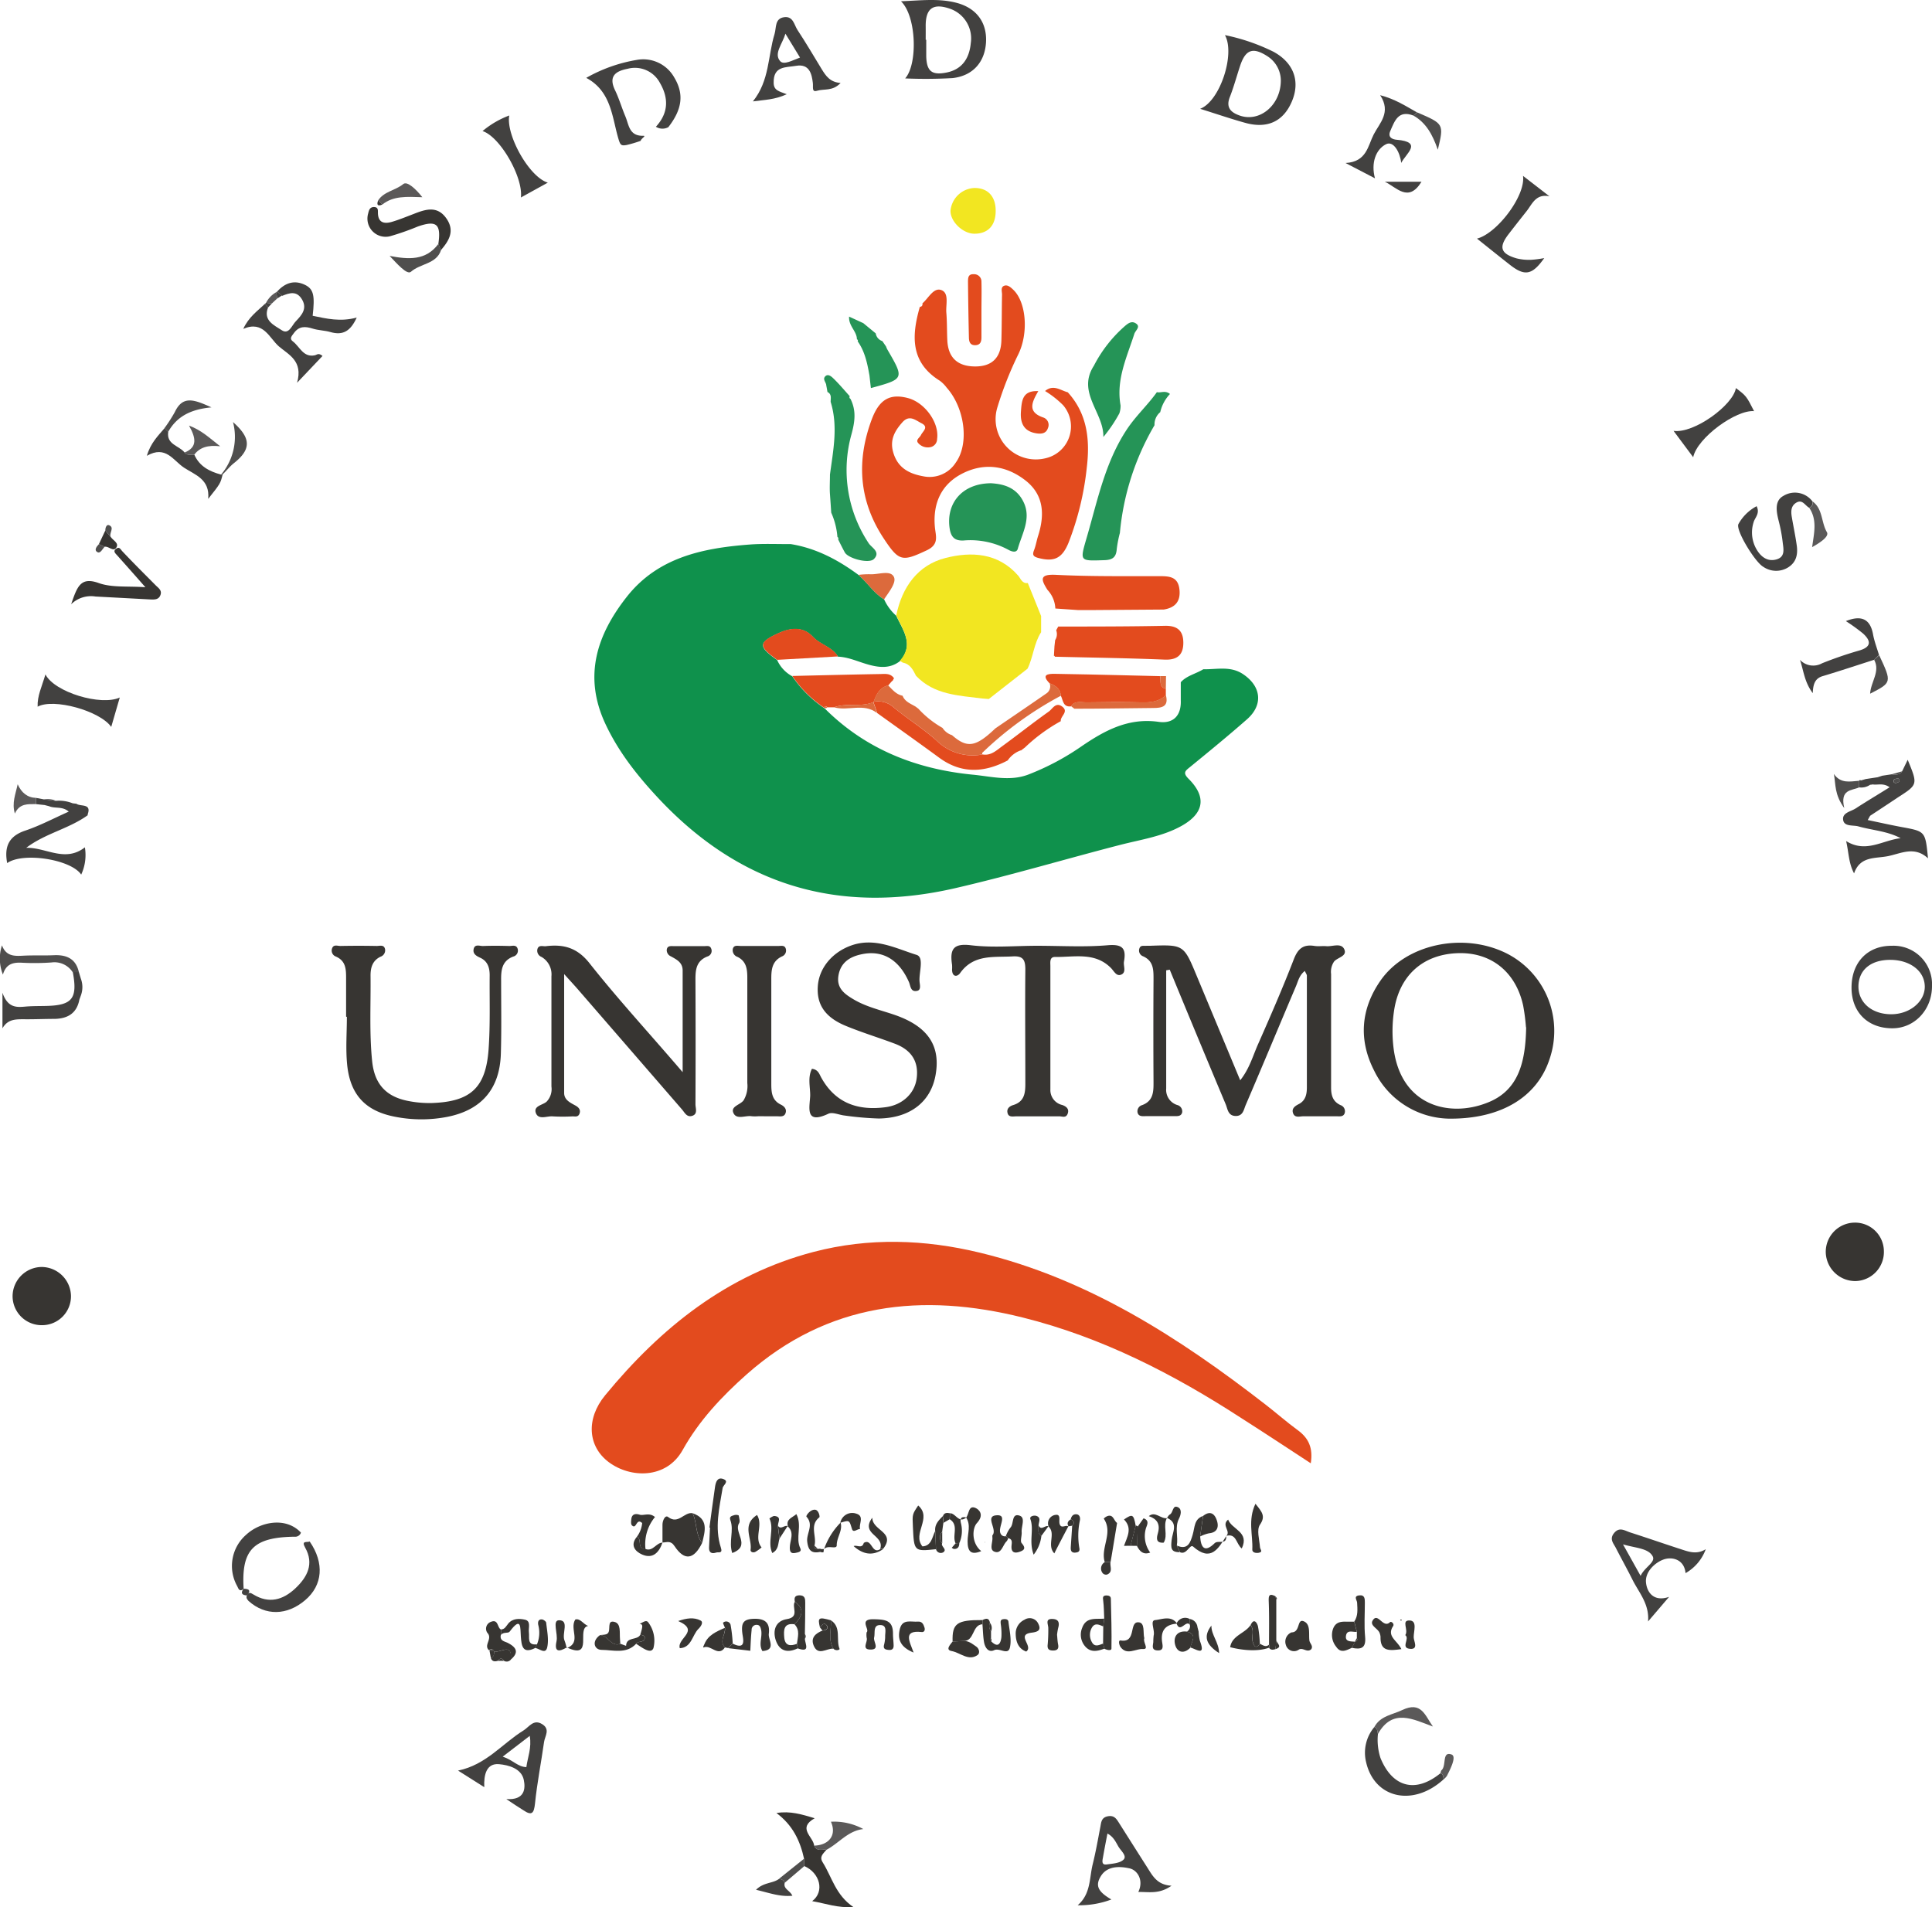 <svg xmlns="http://www.w3.org/2000/svg" viewBox="0 0 425.2 419.81"><defs><style>.cls-1{fill:#0f914c;}.cls-2{fill:#e34b1e;}.cls-3{fill:#373532;}.cls-4{fill:#259457;}.cls-5{fill:#424140;}.cls-6{fill:#f2e621;}.cls-7{fill:#4f4e4d;}.cls-8{fill:#5b5959;}.cls-9{fill:#dc6a3c;}</style></defs><title>Recurso 1</title><g id="Capa_2" data-name="Capa 2"><g id="Layer_1" data-name="Layer 1"><path class="cls-1" d="M264.83,147.31c3,.07,6-.79,8.79,1.11,4,2.7,4.41,6.77.81,9.92-4.07,3.58-8.25,7-12.46,10.44-1.1.89-1.74,1.29-.37,2.66,4,4,3.39,7.58-1.56,10.35-4.16,2.32-8.9,3-13.42,4.16-12.14,3.13-24.14,6.72-36.36,9.54-25.67,5.92-47.41-.6-65.37-19.8-4.61-4.94-8.77-10.17-11.67-16.39-4.87-10.47-1.87-19.53,4.69-27.89,6.84-8.73,16.75-10.77,27.06-11.55,3-.23,6-.08,9.05-.1,5.59.9,10.42,3.47,14.91,6.78,2,1.71,3.37,4,5.64,5.37a10.79,10.79,0,0,0,2.68,3.63c1.49,3.22,4,6.36.79,10-2.1,1.62-4.4,1.43-6.77.79s-4.44-1.69-6.85-1.79c-1.29-2.15-3.9-2.61-5.56-4.4-2.14-2.3-5-1.93-7.54-.75-4.48,2.06-4.47,2.92-.28,5.9a7.59,7.59,0,0,0,3.33,3.57,26.15,26.15,0,0,0,7.14,7.08c9,9,20.16,13.37,32.61,14.58,4,.38,8.09,1.5,12.12,0A55.86,55.86,0,0,0,238,164.29c5.17-3.53,10.36-6.34,17-5.4,3.19.46,5-1.35,4.87-4.72,0-1.32,0-2.65,0-4C261.17,148.71,263.18,148.33,264.83,147.31Z"/><path class="cls-2" d="M288.48,322.09c-5.35-3.5-10.35-6.8-15.37-10-14.92-9.68-30.65-17.75-48-22.08-22.14-5.53-42.88-3.31-60.74,12.47-5.51,4.88-10.56,10.27-14.13,16.69s-11.49,6.24-16.26,2.67c-4.6-3.44-5.09-9.51-.79-14.73,12.25-14.89,26.83-26.56,45.87-31.55,12.16-3.18,24.43-2.77,36.59.17,23.81,5.76,43.85,18.68,62.89,33.45,2.38,1.84,4.64,3.84,7.06,5.61S289,318.69,288.48,322.09Z"/><path class="cls-2" d="M235,86.35c4.36,4.78,4.9,10.58,4.18,16.6a63.87,63.87,0,0,1-4,16.48c-1.4,3.45-3.15,4.32-6.68,3.38-1.14-.31-1.32-.69-.92-1.72s.56-2.1.89-3.14c1.47-4.61,1.3-9-2.76-12.18s-8.81-4-13.61-1.69-6.84,6.52-6.35,11.93c.18,1.95,1,3.79-1.74,5.1-5.45,2.56-6.14,2.53-9.52-2.59-5.48-8.3-6.05-17.07-2.62-26.24,1.65-4.39,4-5.7,7.95-4.66,3.76,1,6.94,5.47,6.42,9a1.83,1.83,0,0,1-1.46,1.8,2.8,2.8,0,0,1-2.65-.84c-.72-.74.27-1.22.55-1.81.4-.84,1.81-1.76.12-2.61-1.31-.66-2.64-1.94-4.18-.23-1.68,1.89-2.8,3.82-2.07,6.52.93,3.42,3.38,4.79,6.56,5.37a6.83,6.83,0,0,0,7.24-3c3-4.15,2-12-2-16.49a7.35,7.35,0,0,0-1.52-1.53c-6.55-4.06-6.19-10-4.39-16.25h0c.48-.06.63-.35.58-.79,1.34-1.13,2.45-3.57,4.18-2.9s.93,3.2,1.07,4.94c.17,2,.12,4.09.22,6.14.19,3.76,2.22,5.67,6,5.72s5.78-1.87,5.9-5.71c.1-3.37.07-6.75.14-10.13,0-.67-.35-1.61.47-1.92s1.54.44,2.13,1c2.74,2.79,3.24,9.42,1,14.05a78,78,0,0,0-4.62,11.7,8.86,8.86,0,0,0,10.58,11.22A7.18,7.18,0,0,0,234,89.22a20.91,20.91,0,0,0-4-3.15C231.82,84.55,233.37,85.91,235,86.35Z"/><path class="cls-3" d="M256.66,213.58v26a3.49,3.49,0,0,0,2.4,3.64,1.45,1.45,0,0,1,1.11,1.66c-.23.88-1.08.8-1.8.8-2.06,0-4.11,0-6.17,0-.69,0-1.57.15-1.83-.74a1.41,1.41,0,0,1,1-1.69c2.45-.92,2.51-2.9,2.5-5.05q-.07-11.25,0-22.49c0-2.11.08-4.15-2.28-5.21a1.35,1.35,0,0,1-.81-1.78c.26-.74,1-.47,1.55-.54.24,0,.49,0,.73,0,7.45-.26,7.45-.26,10.31,6.61,3.15,7.56,6.31,15.13,9.58,23,2.06-2.6,2.8-5.43,3.95-8,2.73-6.18,5.43-12.38,7.86-18.68.91-2.34,2.11-3.28,4.51-2.9.83.13,1.7,0,2.54.05,1.36.16,3.26-.79,4,.6.82,1.63-1.43,1.85-2.2,2.79a4,4,0,0,0-.66,2.75c0,8.35,0,16.69,0,25,0,1.69.38,3.07,2.07,3.85a1.43,1.43,0,0,1,.92,1.77c-.29.88-1.18.68-1.86.69-2.42,0-4.83,0-7.25,0-.78,0-1.83.41-2.23-.64s.38-1.59,1.15-2c1.56-.76,1.86-2.15,1.87-3.64q0-12.33,0-24.66c0-.28-.24-.56-.45-1.05-1.28,1-1.49,2.34-2,3.48-3.68,8.66-7.29,17.36-11,26-.44,1-.57,2.48-2.24,2.44s-1.73-1.5-2.16-2.54q-6.21-14.8-12.33-29.66Z"/><path class="cls-3" d="M150.24,236c0-8.2,0-15.28,0-22.37,0-1.8-1.33-2.42-2.6-3.13a1.48,1.48,0,0,1-.9-1.44c.13-1,1-.79,1.7-.8,2.17,0,4.35,0,6.52,0,.55,0,1.28-.22,1.55.52a1.28,1.28,0,0,1-.81,1.75c-2.74,1.07-2.65,3.38-2.64,5.73q.06,13.41,0,26.81c0,.87.55,2.12-.68,2.53s-1.68-.7-2.3-1.41l-23-26.54c-.78-.89-1.59-1.76-2.92-3.24,0,9.19,0,17.68,0,26.16,0,1.56,1.36,2.15,2.53,2.8.67.38,1.16.93.85,1.76s-1,.59-1.54.6a39.45,39.45,0,0,1-4.35,0c-1.25-.11-3,.79-3.66-.6-.75-1.72,1.43-1.84,2.31-2.64a4,4,0,0,0,1.06-3.33c0-8.09,0-16.18,0-24.27a4.44,4.44,0,0,0-2.19-4.26,1.47,1.47,0,0,1-.88-1.77c.32-.94,1.21-.51,1.86-.59,3.89-.47,6.89.31,9.63,3.8C136.05,220,142.91,227.43,150.24,236Z"/><path class="cls-3" d="M318.84,246.23a18.67,18.67,0,0,1-16.39-10.52c-3.48-6.76-3-13.57,1.37-19.86,5.61-8.08,18.27-10.73,27.75-6A19.12,19.12,0,0,1,341,233.21C338.33,241.3,330.55,246.36,318.84,246.23Zm17-20.1a44.1,44.1,0,0,0-.62-4.8c-1.64-7.48-7.15-11.81-14.49-11.52-7.66.3-12.79,5-13.92,12.66a30,30,0,0,0-.1,8.31c1.63,12.68,12.27,15.19,20.47,12C334.19,240.15,335.74,233.85,335.88,226.13Z"/><path class="cls-3" d="M76.17,223.78c0-2.78,0-5.56,0-8.34,0-2,0-3.89-2.22-4.88a1.4,1.4,0,0,1-.88-1.76c.31-1,1.21-.57,1.86-.58q4-.08,8,0c.64,0,1.54-.34,1.8.64a1.48,1.48,0,0,1-1,1.73c-1.78.87-2.2,2.45-2.18,4.23.07,6.28-.29,12.57.36,18.83.52,4.92,3,7.69,7.79,8.66a23.82,23.82,0,0,0,5.39.48c8.47-.3,11.83-3.34,12.44-11.82.39-5.41.19-10.86.24-16.3,0-1.66-.43-3.11-2.11-3.87-.79-.36-1.61-.82-1.43-1.83.23-1.27,1.34-.72,2.08-.74,1.93-.08,3.86-.06,5.79,0,.65,0,1.55-.35,1.83.63a1.35,1.35,0,0,1-1,1.7c-2.54,1-2.67,3.08-2.64,5.37,0,5.31.1,10.63-.06,16-.23,7.7-4.2,12.37-11.71,13.89a29.87,29.87,0,0,1-11.54,0c-6.53-1.24-9.92-4.83-10.58-11.5-.34-3.46-.06-7-.06-10.49Z"/><path class="cls-3" d="M178.69,235.26c1.43.16,1.64,1.23,2.09,2,3.14,5.61,8.1,7.25,14.13,6.45,3.76-.5,6.43-3.07,6.84-6.4.48-3.82-1.33-6.25-4.77-7.56-3.6-1.36-7.3-2.48-10.86-3.95-4.57-1.89-6.43-4.73-6.13-8.77s3.25-7.47,7.39-8.93c5.17-1.82,9.77.66,14.34,2.08,1.77.55.44,4,.67,6,.07.65.33,1.71-.5,1.91-1.55.36-1.47-1.13-1.88-2-2.23-5-5.93-7.08-10.58-6-2.6.58-4.45,1.93-4.9,4.64s1.25,4,3.19,5.16c2.93,1.78,6.26,2.47,9.44,3.59,7,2.49,9.85,6.66,8.77,13-1,6-5.57,9.62-12.52,9.72a68.69,68.69,0,0,1-7.55-.66c-1.2-.13-2.63-.82-3.55-.39-5.22,2.46-4.11-1.38-4-4C178.32,239.21,177.73,237.15,178.69,235.26Z"/><path class="cls-3" d="M228.24,208.18c5.19,0,10.41.32,15.56-.12,3.25-.28,4.09.69,3.57,3.59-.18,1,.6,2.36-.62,2.88-1.05.45-1.58-.78-2.24-1.45-3.55-3.59-8.09-2.37-12.34-2.44-1.21,0-1,1.2-1,2,0,9.05,0,18.1,0,27.16a3.37,3.37,0,0,0,2.63,3.43c.81.29,1.56.82,1.19,1.88s-1.2.6-1.87.61c-3.14,0-6.28,0-9.41,0-.78,0-1.84.31-2-.92-.13-.87.59-1.35,1.25-1.55,2.53-.76,2.71-2.68,2.7-4.87,0-8.33-.08-16.66,0-25,0-2.19-.56-3-2.83-2.86-4.17.23-8.54-.51-11.51,3.65-.64.91-1.75.92-1.79-.72a7.9,7.9,0,0,0,0-1.09c-.49-3.29.15-4.81,4.2-4.29C218.52,208.64,223.41,208.18,228.24,208.18Z"/><path class="cls-3" d="M166.88,245.7a8.77,8.77,0,0,1-1.45,0c-1.36-.23-3.28.83-4-.68s1.5-1.81,2.22-2.82a6.15,6.15,0,0,0,.82-3.81c0-7.72,0-15.45,0-23.17,0-1.91-.21-3.62-2.15-4.59a1.55,1.55,0,0,1-1.05-1.71c.21-1,1.12-.69,1.77-.7,2.77,0,5.55,0,8.32,0,.56,0,1.3-.2,1.55.53a1.38,1.38,0,0,1-.83,1.78c-2.27,1.09-2.34,3.07-2.33,5.21,0,7.61,0,15.21,0,22.81,0,1.89.12,3.64,2.12,4.6.67.33,1.26.91,1.06,1.71-.27,1.13-1.29.83-2.1.85C169.54,245.72,168.21,245.7,166.88,245.7Z"/><path class="cls-4" d="M246.47,117.29a27.16,27.16,0,0,0-.69,3.53c-.12,1.79-.86,2.42-2.72,2.48-5.59.18-5.42.32-3.81-5.26,2.34-8.07,4-16.35,8.77-23.55,2-3,4.56-5.32,6.59-8.17l0,0c.88.21,1.84-.46,2.88.4a8.63,8.63,0,0,0-2.14,4l0,0a3.51,3.51,0,0,0-1.26,2.87A57,57,0,0,0,246.47,117.29Z"/><path class="cls-4" d="M187.17,87.78c1.3,2.6,1,5,.21,7.87a29.13,29.13,0,0,0,3.78,23.89c.62,1,2.74,1.93,1.17,3.51-1.09,1.1-5.69-.12-6.41-1.47-.51-.94-1-1.91-1.46-2.87a.38.38,0,0,0-.16-.52,16.17,16.17,0,0,0-1.36-5.34c-.09-1.36-.18-2.72-.28-4.08s0-2.88,0-4.31c.71-5.33,1.82-10.64.15-16,0-.82.27-1.69-.7-2.18-.08-.47-.17-1-.26-1.43,0-.67-.87-1.33-.24-2s1.41.06,1.84.48c1.26,1.22,2.39,2.58,3.57,3.89A.37.37,0,0,0,187.17,87.78Z"/><path class="cls-5" d="M411.49,172.8a3.39,3.39,0,0,1-2.32.51v-1.45a.22.22,0,0,1,.38-.07l1.06-.31,2.63-.4,1-.33,2.1-.32c.85.1,1.71.21,2.28-.65l1.23-2.54c2.25,5.45,2.25,5.45-2.12,8.26q-3,2-6.05,4c-.18.11-.25.39-.63,1,2.63.55,5.11,1.11,7.61,1.57,5.08.94,5.08.92,5.66,6.86-2.94-2.73-5.86-1.1-8.72-.5s-6.2-.07-7.55,3.81c-1.21-2.26-1.15-4.55-1.75-7.11,4.39,2.72,8-.19,12-.63-2.93-1.57-6.22-1.73-9.3-2.6-1.18-.33-3.16.11-3.36-1.46s1.7-1.8,2.77-2.5c2.38-1.55,4.83-3,7.46-4.65-1.39-1-2.59-.46-3.69-.62A.71.71,0,0,0,411.49,172.8Zm6.58-.75a2.58,2.58,0,0,0-.2-.67c-.33,0-.76,0-1,.21a.43.43,0,0,0,.24.76C417.43,172.4,417.76,172.16,418.07,172.05Z"/><path class="cls-5" d="M269.59,7.73a43.63,43.63,0,0,1,10.7,3.67c4.48,2.45,5.92,6.55,4,11s-5.52,6-10.38,4.6c-3.07-.86-6.09-1.89-9.78-3.05C268.52,22.27,271.89,11.87,269.59,7.73Zm12.3,10A6.4,6.4,0,0,0,279,12.42c-3.24-2.11-4.87-1.56-6.08,2.09-.76,2.29-1.38,4.62-2.26,6.86s.15,3.35,2.14,4.05C277.22,27,281.84,23.18,281.89,17.77Z"/><path class="cls-5" d="M198.29.28c4.48-.19,8.29-.65,12.07.3,4.44,1.11,6.85,4.25,6.65,8.61s-2.8,7.49-7.37,8a103.66,103.66,0,0,1-10.43.07C202,14.15,201.72,3.57,198.29.28Zm5.44,8.47h.12c0,1.21,0,2.42,0,3.62.08,3.3,1.21,4.25,4.49,3.59,3.46-.7,5-3.18,5.31-6.45A6.92,6.92,0,0,0,209.29,2c-3.9-1.43-5.62-.22-5.56,3.88C203.74,6.82,203.73,7.79,203.73,8.75Z"/><path class="cls-5" d="M61,64.17c1.71-1.9,3.77-2.62,6.14-1.46,1.9.93,2.18,2.39,1.67,6.8,3.06.63,6.1,1.37,9.7.39-1.35,2.95-3,4-5.79,3.19-1.27-.37-2.64-.36-3.9-.76-1.64-.51-3-.59-4.15,1-.41.58-1.07,1.18-.23,1.81,1.54,1.14,2.28,3.61,4.87,3.06.43-.09.78-.61,1.67.15l-5.6,5.9c1.37-4.83-1.89-6.18-4-8S58,70.47,53.54,72.39c1.18-2.58,3.11-3.94,4.79-5.52l.67.81c-1.16,2.89,1.4,3.93,3,5s2.24-1.12,3.14-2c1.24-1.3,2.52-2.72,1.35-4.73s-2.75-1.49-4.39-.83Z"/><path class="cls-5" d="M141,31a28.23,28.23,0,0,1-3.1.92c-1.27.22-1.4,0-1.88-1.66-1.33-4.66-1.57-10.22-7-13.12a33.76,33.76,0,0,1,11.05-3.94,7.83,7.83,0,0,1,8.32,3.85c2.19,3.65,1.76,7-1.3,10.94a2.7,2.7,0,0,1-2.74-.09c2.76-3,2.86-6.27.89-9.65a6.23,6.23,0,0,0-7.11-3.11c-2.7.52-4.25,1.67-2.76,4.74.89,1.84,1.46,3.84,2.26,5.73s.81,4.38,4,4.28C142.26,29.89,141.07,30.53,141,31Z"/><path class="cls-5" d="M375.41,341a10,10,0,0,1-4.45,5.27c-.27-3-2.92-3.69-4.84-3s-4.12,2.74-3.86,5.11c.24,2.19,1.76,4.26,5.08,3.11l-4.63,5.42c.32-3.83-2-6.34-3.41-9.15-1.18-2.37-2.47-4.68-3.66-7-.5-1-1.49-1.94-.44-3.27,1.19-1.5,2.39-.56,3.58-.18,3.55,1.14,7.08,2.36,10.62,3.52C371.32,341.42,373.23,342.36,375.41,341Zm-18.22-1.07c1.48,2.64,2.51,4.5,3.88,6.94.88-1.95,3.39-3,2.64-4.34C362.72,340.78,360.06,340.77,357.19,339.94Z"/><path class="cls-4" d="M246.62,89.24a5.14,5.14,0,0,1-.27,1.75,31.77,31.77,0,0,1-3.52,5.2c.13-5.38-5.9-9.78-2.09-15.68A29.52,29.52,0,0,1,247.31,72c.75-.66,1.56-1.41,2.51-.91,1.41.75.07,1.63-.17,2.39C248,78.63,245.59,83.6,246.62,89.24Z"/><path class="cls-3" d="M414.61,275.37a6.4,6.4,0,0,1-6.22,6.61,6.5,6.5,0,0,1-6.57-6.28,6.42,6.42,0,0,1,6.25-6.58A6.33,6.33,0,0,1,414.61,275.37Z"/><path class="cls-3" d="M9.27,291.69a6.4,6.4,0,0,1-6.5-6.3,6.47,6.47,0,0,1,6.35-6.51,6.5,6.5,0,0,1,6.5,6.36A6.36,6.36,0,0,1,9.27,291.69Z"/><path class="cls-5" d="M407.49,217.39c0-5.58,3.55-9.25,8.87-9.21a8.47,8.47,0,0,1,8.84,8.89c0,5.16-3.79,9.22-8.62,9.27C411.11,226.4,407.48,222.81,407.49,217.39Zm8.68-6.11c-4.39-.06-7.13,2.18-7.16,5.86,0,3.52,2.9,6.05,7.07,6.11s7.6-2.76,7.53-6.16S420.35,211.34,416.17,211.28Z"/><path class="cls-5" d="M111.43,396c4.09.28,4.24-2.3,3.85-4.21-.52-2.56-3.43-3.29-5.45-3.47-2.78-.25-3.38,2.35-3.25,5.06l-5.77-3.65c6.18-1.26,9.72-5.94,14.4-8.83,1.24-.77,2.2-2.55,4.08-1.41s.64,2.62.45,3.93c-.64,4.54-1.53,9-2,13.6-.23,2.1-.68,2.71-2.54,1.45C114.2,397.84,113.2,397.2,111.43,396Zm-.79-9.34c2.27.75,3.29,2.24,5.2,2.31.29-2.19,1.2-4.2.75-6.88Z"/><path class="cls-5" d="M257.83,415.07c-2.73,1.93-5,1.33-7.31,1.38,1.24-2.55-.16-4.81-1.94-5.2-2-.44-4.94-.67-6.38,1.85-1.18,2-.49,3.34,2.4,5a19.83,19.83,0,0,1-7.42,1.27c2.9-2.47,2.55-5.94,3.3-9,.67-2.69,1.15-5.42,1.67-8.15.21-1.06.2-2.15,1.66-2.43s1.94.64,2.53,1.56c2,3.16,4,6.32,6,9.46C253.58,412.7,254.51,414.89,257.83,415.07Zm-14.1-11.48c-.36,1.85-.7,3.6-1,5.34-.15.75-.28,1.62.84,1.46,1.29-.18,2.89-.27,3.7-1.06s-.53-1.91-1.07-2.78S245.15,404.33,243.73,403.59Z"/><path class="cls-5" d="M7.94,175.63l1.71.32,2.64.32a8.12,8.12,0,0,1,3.71.55l.81.09c.93.71,3.47-.18,2.44,2.47l.07.05c-4.13,3-9.36,4-13.55,7.19,4.31-.14,8.54,3.31,12.91-.11a10.2,10.2,0,0,1-.81,6c-2.26-3.36-12.8-5-16.29-2.53-.67-3.58.31-5.93,4-7.16,3.21-1.08,6.25-2.7,9.55-4.17-1.43-1.24-3-.62-4.32-1.19l-1-.26L7.94,177Z"/><path class="cls-5" d="M185,18.26c-1.74,1.87-3.62,1.24-5.19,1.72-1.21.37-.8-.8-.92-1.75-.23-1.88-.71-4.25-3.69-3.74-2.28.39-5,0-4.93,3.72,0,1.74,1.27,1.9,2.88,2.53-2.69,1.24-4.9,1.22-7.45,1.58,3.69-4.58,3.28-10,4.77-14.85.42-1.39,0-3.43,2.16-3.69,1.95-.23,2.15,1.7,2.88,2.81,1.86,2.82,3.57,5.74,5.33,8.63C181.75,16.69,182.67,18.1,185,18.26ZM172.86,7.42c-.67,2.26-2.59,4.37-1.19,6,.8,1,2.78-.17,4.4-.75Z"/><path class="cls-5" d="M398.18,111.77c-.9-.47-1.47-1.87-2.75-1.18s-1.3,1.94-1.09,3.18c.36,2.14.82,4.27,1.11,6.42.24,1.89-.13,3.6-1.94,4.72a5,5,0,0,1-5.46-.16c-1.78-1-6.12-8.07-5.45-9.4a9.9,9.9,0,0,1,4-3.93c.81,1.62-.4,2.51-.68,3.59a7.37,7.37,0,0,0,.87,6.24c1,1.54,2.48,2.45,4.32,1.84s1.39-2.33,1.23-3.72a34.18,34.18,0,0,0-.86-4.62c-.53-2.08-1-4.5,1-5.59a4.83,4.83,0,0,1,6.46,1.27A1.29,1.29,0,0,1,398.18,111.77Z"/><path class="cls-5" d="M335.19,38.71,341,43.2c-3-.59-3.77,1.69-5,3.25s-2.69,3.4-4,5.11c-2.19,2.84-1.75,4.27,1.73,5.3a11.38,11.38,0,0,0,3.2.33,22.9,22.9,0,0,0,2.93-.38c-2.63,3.73-4.25,4-7.37,1.62-2.43-1.9-4.84-3.84-7.43-5.91C329.44,51.42,335.8,43.09,335.19,38.71Z"/><path class="cls-3" d="M181.88,407.17c-.66.82-1.65,1.47-.8,2.79,2,3.17,2.8,7.15,6.75,9.82-3.52.21-6.12-.8-9.08-1.31,2.81-2.14,1.68-6.23-1.73-7.72l-.06-1.62c-.86-3.89-2.45-7.36-6.08-10.06,3.07-.5,5.61.31,8.42,1.15-3.89,2.18-.33,4.06-.12,6C179.72,407.61,180.93,407,181.88,407.17Z"/><path class="cls-5" d="M311.06,25.43c-3.32-1.26-4.12,1.19-5.09,3.43-.64,1.47.65,1.84,1.41,1.9,5.82.5,2.08,3,1,5.1-.23-2.27-1.67-4.95-3.33-4.12-2.29,1.15-3.35,4.19-2.44,7.51l-6.48-3.37c4.67-.26,4.91-3.78,6.2-6.29s3.91-4.85,1.42-8.64c3.34.87,5.68,2.43,8.11,3.79Z"/><path class="cls-6" d="M219.13,46.44c0,3.27-1.78,5.07-4.82,5-2.5-.09-5.18-2.73-5.12-5.06a5.53,5.53,0,0,1,5.21-5C217.38,41.33,219.16,43.23,219.13,46.44Z"/><path class="cls-5" d="M412.47,145.23c-3.76,1.2-7.52,2.46-11.31,3.59-1.67.49-2.13,1.7-2.2,3.75-1.85-2.45-2-4.92-2.82-7.33A4,4,0,0,0,401,146a84.86,84.86,0,0,1,8.18-2.81c2.73-.79,2.61-2.13.85-3.74a40.57,40.57,0,0,0-3.79-2.74c3.38-1.35,5.39-.52,6,3,.29,1.52.86,3,1.3,4.47Z"/><path class="cls-4" d="M195,76.26a4.71,4.71,0,0,0,.28.65c3.77,6.49,3.77,6.49-3.61,8.51-.11-.91-.21-1.83-.31-2.74-.47-2.65-1-5.3-2.6-7.55a.29.29,0,0,0-.17-.44c0-1.78-1.85-2.91-1.72-5L190,71.13l2.73,2.25a2.13,2.13,0,0,0,1.46,1.7Z"/><path class="cls-3" d="M96.47,53.7c.65-4.39-.4-5.28-4.52-3.84A57.67,57.67,0,0,1,85.84,52,4,4,0,0,1,81,47.09c.17-.67.3-1.48,1.24-1.52,1.11,0,.9.76.94,1.48.12,2.09,1.54,2.23,3.08,1.78S89.45,47.7,91,47.11c2.54-1,5.15-1.92,7.17.87s.67,5-1.14,7.08Z"/><path class="cls-3" d="M15.66,133c1.33-3.88,2.07-6.09,6.05-4.67,2.95,1.06,6.43.64,10.29.93-2.31-2.63-4.26-4.83-6.2-7-.37-.42-1-.92-.27-1.45s.92,0,1.38.52c2.39,2.54,4.87,5,7.32,7.47.57.59,1.43,1.08,1.11,2.09-.38,1.19-1.42,1.09-2.4,1.05L21,131.3A6.24,6.24,0,0,0,15.66,133Z"/><path class="cls-5" d="M303.26,381.67a12.88,12.88,0,0,0,.57,5.32c2.66,6.45,7.73,7.76,13.18,3.33.64.23.66.79.7,1.34-6.7,6.11-15.23,4.22-17.06-3.81a8.77,8.77,0,0,1,1.82-7.71C303.17,380.42,303.14,381.09,303.26,381.67Z"/><path class="cls-5" d="M17.8,215.43a5.32,5.32,0,0,1,0,3.69l-.33.91c-.57,3-2.55,4.17-5.4,4.24-2.29,0-4.58.11-6.87.08-1.82,0-3.52,0-4.66,2v-7.84c1.15,3.29,3,3.24,5,3.06,1.56-.14,3.13-.11,4.7-.15,5.69-.14,6.87-1.66,5.78-7.47l1.33,0h0Z"/><path class="cls-5" d="M10,148.45c2,3.93,12.26,7,16.36,5.08L24.48,160c-2.52-3.56-12.71-6.37-16.2-4.45C8.19,153.17,9.19,151.2,10,148.45Z"/><path class="cls-5" d="M368.32,94.84c4.52.64,13.13-5.69,13.72-9.42,2.25,1.69,2.35,1.81,4,5.08-3.94-.35-12.5,5.85-13.4,10.14C371.18,98.7,369.94,97,368.32,94.84Z"/><path class="cls-5" d="M112.08,25.42c-.77,4.27,4.37,13.55,8.49,14.78l-5.93,3.27c.53-4.44-4.56-13.37-8.44-14.62A20.09,20.09,0,0,1,112.08,25.42Z"/><path class="cls-5" d="M54.34,351.17c.36-.85.89-.53,1.42-.21,3.43,2.11,6.52,1.21,9.21-1.31s4.19-5.44,2.19-9c-.92-1.63.42-1.09,1-1.34,3.25,4.71,2.89,9.62-1,12.91-4,3.41-8.75,3.48-12.44.19C54.4,352.05,54.09,351.71,54.34,351.17Z"/><path class="cls-5" d="M66.23,337.35a1.3,1.3,0,0,1-1.38.9c-9.09.12-11.76,2.85-11.23,11.47-1,.84-1.17-.18-1.47-.69a9.1,9.1,0,0,1,2-11.19C57.28,334.93,62.93,333.82,66.23,337.35Z"/><path class="cls-5" d="M49,104.41c-.48,2-.48,2-3.18,5.4.42-4.33-2.93-5.3-5.32-6.87s-4-5-8.18-2.61c.83-2.83,2.46-4.39,3.88-6.07l.82.82c-.41,2.8,2.42,3,3.62,4.54.58.73,1.4.41,2.13.47,1.13,2.56,3.33,3.69,5.87,4.37l.19,0Z"/><path class="cls-3" d="M145.8,339.55c0-1.32,0-2.64,0-3.95,0-.91.59-2.2,1.24-1.69,2.27,1.75,3.54-1.18,5.39-.83,1,2.09.57,4.63,2.09,6.55-1.79,3.66-3.89,4-6.06.7-.88-1.34-1.72-.81-2.69-.8Z"/><path class="cls-2" d="M216,68.44c0,1.93,0,3.85,0,5.78,0,.88-.17,1.71-1.32,1.76s-1.42-.73-1.44-1.64q-.14-6.12-.2-12.26c0-.87,0-1.79,1.26-1.72A1.6,1.6,0,0,1,216,62c.06,2.17,0,4.33,0,6.49Z"/><path class="cls-2" d="M228.51,86.09c-1.34,2.35-2.52,4.55,1.05,5.79a1.72,1.72,0,0,1,1.07,2.35c-.42,1.28-1.57,1.32-2.67,1.13-2.7-.47-3.45-2.34-3.27-4.76S225,85.93,228.51,86.09Z"/><path class="cls-3" d="M156.13,336.26c.41-3,.8-6,1.24-9,.15-1,.5-2.17,1.77-1.72,1.47.52,0,1.34-.1,2-.72,4.36-1.81,8.73-.39,13.11.46,1.39-.53.93-1,1.08-1,.34-1.67.06-1.6-1.15l.21-4.35Z"/><path class="cls-7" d="M17.36,214,16,214a4.77,4.77,0,0,0-4.65-2.15,52.56,52.56,0,0,1-6.52.06c-2-.11-3.52.29-4.19,2.61a9.48,9.48,0,0,1-.21-6.44c.93,2.46,2.77,2.38,4.7,2.28,2.29-.12,4.6,0,6.89-.11C14.79,210.16,16.74,211.14,17.36,214Z"/><path class="cls-3" d="M165.13,363.36l-4.88-.58,1-1c3.07,1.53,2.27-1.12,2.13-2.24-.29-2.35.22-3.22,2.82-3.22s3.24,1.31,3,3.31c-.16,1.29,1.72,3.56-1.41,3.79-.88-1.47,0-3-.26-4.55-.13-.63-.27-1.21-1-1.22a1.07,1.07,0,0,0-1.11,1.14C165.26,360.3,165.21,361.83,165.13,363.36Z"/><path class="cls-3" d="M190.72,359.31c.8-.65-1.88-3,1.65-2.89,2.65.06,4.18.29,4.16,3.24,0,.84.12,1.68.14,2.51s-.41,1.07-1.12,1-1.18-.23-1-1.06a7.81,7.81,0,0,0,.26-1.77c-.05-1,.5-2.58-1-2.64-1.75-.08-1.16,1.67-1.43,2.74-.22.92,1.4,2.74-.92,2.65-1.88-.08-.43-1.7-.72-2.57A4.53,4.53,0,0,1,190.72,359.31Z"/><path class="cls-3" d="M218.16,361.29c1.48,1.48,2.06.53,2.23-.93a13.79,13.79,0,0,0-.14-2.86c-.05-.51-.12-1,.53-1.09s1.11.06,1.16.55c.22,1.9.73,3.91.32,5.69s-2.24,0-3.47.58-2-.53-2.22-1.77-.24-2.63-.35-3.94v-.92c.76-.38,1.44-.53,1.65.6a1.91,1.91,0,0,0,.24,1.89l0,1.52c-.06.07-.19.17-.18.22A4.25,4.25,0,0,0,218.16,361.29Z"/><path class="cls-8" d="M303.26,381.67c-.12-.58-.09-1.25-.79-1.53,1.33-2.47,3.92-2.67,6.14-3.74,4.22-2,5,1.19,6.75,3.63C311,378.45,306.49,375.93,303.26,381.67Z"/><path class="cls-3" d="M264.13,338.2c.16,2.46,1,3.64,3.19,1.48.77-.76,2.67.48,2.55-1.57l0,0c-1.77,2.82-3.4,5.74-7.29,2.31-.71-.62-1.39,1.89-2.86,1.26L259,340.2c2.45,1.08,3-.74,3.49-2.4s.29-3.42,2.28-4.12C264.56,335.19,264.35,336.69,264.13,338.2Z"/><path class="cls-3" d="M288.59,363c-.89.87-1.79-.41-2.7.08a1.85,1.85,0,0,1-2.89-1,2.21,2.21,0,0,1,1.24-2.77c2,0,1.14-3.07,2.69-2.44s1.07,2.69,1.24,4.18C288.24,361.75,289.07,362.26,288.59,363Z"/><path class="cls-7" d="M96.47,53.7l.59,1.36c-1,3.07-4.54,2.92-6.62,4.76-.86.77-3.1-1.82-4.69-3.49C89.89,57.12,93.73,57.4,96.47,53.7Z"/><path class="cls-3" d="M206,341c-4.84.51-4.84.51-5.09-5-.13-2.68-.13-2.68,1.17-4.62,3.17,2.78-1.39,6.14.93,9,2-.1,2.12-2,2.81-3.39Z"/><path class="cls-8" d="M181.88,407.17c-.95-.17-2.16.44-2.7-.92,3.32-.11,5-2.35,3.69-5.26A13.37,13.37,0,0,1,190,402.6C186.56,403,184.62,405.74,181.88,407.17Z"/><path class="cls-7" d="M49,104.41l-.17.07-.19,0A12.84,12.84,0,0,0,51.28,92.9c4,3.54,4.06,6,.17,9.07C50.5,102.73,49.83,103.65,49,104.41Z"/><path class="cls-3" d="M117.78,362.75c-2.85,1.44-3-.63-3.15-2.51s.19-4.65-2.46-1.1c-.34.46-1.44,0-1.92.76l0-1.24c.85,0,1.15-.73,1.61-1.29,1-1.2,2.47-1.11,3.66-.86,1.4.3.74,1.8.88,2.79.16,1.21-.47,2.91,1.81,2.64Z"/><path class="cls-3" d="M225.85,363.53c-1.71-.62-2.27-2.14-2.31-3.8a3.32,3.32,0,0,1,1.93-3.2,2.07,2.07,0,0,1,3.05.9c.68,1.37-.06,1.77-1.45,1.94C223.49,359.8,227.53,362.34,225.85,363.53Z"/><path class="cls-3" d="M175.56,362.83c-2.23,1.06-4,.65-4.83-1.79-.72-2.23,0-4.26,2.44-4.65,2.92-.46,1-2.64,1.76-3.82,2.33,1.68,1.54,3.32-.08,4.95-2.42-.33-2.39,1.33-2.25,2.92.16,1.86,1.36,1.93,2.79,1.39Z"/><path class="cls-7" d="M37,95.08l-.82-.82a32.65,32.65,0,0,0,2.31-3.59c1.76-3.7,4.28-2.7,8.05-1C41.78,90.1,38.85,91.8,37,95.08Z"/><path class="cls-3" d="M212.62,334.05c.69-.77.48-2.82,2.07-2.13.78.33,2,1.51.31,3.33-1,1.06-1.3,4.34.95,6.18-2.26.92-3,.09-3-2.19,0-1.75.78-3.57-.34-5.24Z"/><path class="cls-3" d="M308.42,363c-2.57.33-4.66.62-4.59-2.7a2.58,2.58,0,0,0-.15-.71c-.28-1.14-2.31-1.72-1.57-2.91,1.16-1.89,2.27,1.88,3.81.38.27-.26,1,.36.69.86C305.11,360.19,307.49,361.05,308.42,363Z"/><path class="cls-8" d="M398.18,111.77a1.29,1.29,0,0,0,.81-1.34c2.2,1.65,1.81,4.54,3.08,6.71.58,1-1.7,2.42-3.25,3.29C399.23,117.38,400,114.47,398.18,111.77Z"/><path class="cls-3" d="M251.84,360.59c-.35.91,1.14,2.47-.28,2.38-1.62-.11-3.51,1.48-4.93-.41-.32-.44-.59-1.56,0-1.47,3.56.59,1.77-4.14,3.91-4C252.07,357.14,251.51,359.4,251.84,360.59Z"/><path class="cls-3" d="M140,361.82c-2.16,2.32-5.1,1.35-7.59,1.34-1.61,0-2.28-1.89-.36-3.25,1.77,0,2.39,2.69,4.49,1.91l1.25.45c.06-2.07,2.45-1.15,3.12-2.43.47.05,1,.16,1,.72C141.76,361.66,140.43,361.11,140,361.82Z"/><path class="cls-3" d="M277.27,361.83c.66.27,1.29.83,2,.2a1.34,1.34,0,0,1,0,.66c-2.12.79-5.37.7-8.53-.12.4-2.61,3.25-3,4.47-4.86.92,1.13.16,2.48.49,3.69C276,362.38,276.39,363,277.27,361.83Z"/><path class="cls-3" d="M276.3,331c1.47,1.82,2.28,2.74,1,4.6-.78,1.12-.13,3.26,0,4.94,0,.49.78,1.06-.29,1.25-.63.12-1.45-.06-1.4-.73C275.77,337.89,274.59,334.62,276.3,331Z"/><path class="cls-3" d="M297.53,362.71c-1.19.52-2.43,1.3-3.45-.23a4.07,4.07,0,0,1-.68-4c.55-1.4,1.61-1.56,2.86-1.53.59,0,1.19,0,1.78,0l.57,2.24c-.87.11-2.15-.55-2.38.85s1.09,1.22,2,1.33Z"/><path class="cls-3" d="M180.45,358.21c-.51-2.18-.31-2.31,2.42-1.56.11,2.09-.67,4.25.54,6.24-1.49-.1-3.4,1.71-4.36-.74-.67-1.71.5-2.66,2-3.25.68,0,1.31-.43,1-1C181.42,356.9,180.9,357.73,180.45,358.21Z"/><path class="cls-3" d="M110.22,358.66l0,1.24c-.29,1.35,1,1.4,1.64,1.78,1.9,1,2.33,2.13.53,3.63.45-3.91-2.37-1.35-3.65-1.84l0,0c-.28-.55-.66-.56-1.12-.23-1.27-1.13.89-2.53-.37-3.84a1.6,1.6,0,0,1,.74-2.39C109.7,356.29,109.41,358.23,110.22,358.66Z"/><path class="cls-3" d="M201.07,363.75c-2.92-1.18-3.63-2.95-3-5.3.6-2.15,2.48-1.39,3.94-1.51.92-.08,1.23.58,1.45,1.29s-.16,1.08-.65,1C198.6,358.77,200.23,361.37,201.07,363.75Z"/><path class="cls-3" d="M216.21,356.6v.92c-2.34.15-1.66,3.77-4.22,3.69l-2.34.1C209.53,357.33,210.6,356.56,216.21,356.6Z"/><path class="cls-8" d="M42.73,100.09c-.73-.06-1.55.26-2.13-.47,2.9-1.18,2.53-3.22,1-5.94,2.69,1,4.35,2.58,6.85,4.55C45.7,97.92,44,98.48,42.73,100.09Z"/><path class="cls-8" d="M83.21,44.13c1.28-2,3.8-2.19,5.55-3.62.85-.69,2.75,1.07,4.19,2.9-3.43-.11-6.38-.33-8.8,1.61Z"/><path class="cls-3" d="M140.18,338.25a6,6,0,0,0,1.15-3c-1.33-1.24-1.22,1.51-2.25.5-.26-.24-.19-.9-.14-1.35.12-1.16.94-1.28,1.83-1s2.13-.55,3.38.52a9.35,9.35,0,0,0-2.08,7.11C140.07,341,141.39,338.75,140.18,338.25Z"/><path class="cls-5" d="M172.71,414.42c-.38,1.37,1.12,1.64,1.68,2.86-2.78.27-5.14-.65-8-1.31,1.64-1.66,3.65-1.38,5-2.36A1.27,1.27,0,0,1,172.71,414.42Z"/><path class="cls-7" d="M311.06,25.43l.84-.69c5.9,2.53,5.9,2.53,4.54,8.22C315.28,29.6,313.83,27,311.06,25.43Z"/><path class="cls-3" d="M221.36,338.14a6.92,6.92,0,0,1,1-1.87c.84-.84.19-3.3,2.07-2.64,1.29.46.33,2.36.42,3.6.07.83-.37,2,0,2.43,1,1.16.58,1.57-.55,1.94s-1.79,0-1.68-1.35c.05-.65.29-1.48-.76-1.68A1.25,1.25,0,0,0,221.36,338.14Z"/><path class="cls-3" d="M221.36,338.14a1.25,1.25,0,0,1,.51.43,1.84,1.84,0,0,1-.29.65c-.91.82-1.14,2.9-2.7,2.33-1.25-.45-.32-2.12-.48-3.23,0-.12,0-.29,0-.36,1.24-1.33-1.94-4.41,1.16-4.43,2.17,0,0,2.67.64,4A1,1,0,0,0,221.36,338.14Z"/><path class="cls-3" d="M259,357.39c-2.66.2-3.63,1.69-3.21,4.22.15.92.24,1.74-1.07,1.67s-1-1-.9-1.83a13.59,13.59,0,0,1,.08-1.44c.32-1.19-.89-3.31.34-3.41,1.43-.13,3.46-1.07,4.77.71Z"/><path class="cls-3" d="M124.73,362.78c3.33-1.29.54-4.2,1.88-6.3,1.12-.32,1.78,1.06,2.83,1.41-2.71.44,1.33,7.57-4.69,4.73Z"/><path class="cls-3" d="M235.11,336c-1,1.9-2,3.79-3.07,5.92-1.74-1.83.44-4.35-1.3-5.93l.06.06a1.88,1.88,0,0,1,1.58-2.61c1.13-.14.63,1.23.81,1.94.33,1.31,1.48.06,2,.68Z"/><path class="cls-7" d="M409.17,171.86v1.45c-1.65.75-4.26.36-3.28,4.56-2.19-3-1.86-5.21-2.28-7.5C405.14,172.56,407.22,172,409.17,171.86Z"/><path class="cls-3" d="M243.14,343.85c-1-3.17,1.92-6.43-.22-9.58a2.3,2.3,0,0,1,.63-.48c1.48-.68,1.54.93,2.3,1.43l-1.2,7.26-.23,1.31Z"/><path class="cls-3" d="M243.06,362.89c-1.53.57-3.06.92-4.28-.55a3.93,3.93,0,0,1-.6-4.06c.89-2.42,3-1.83,4.84-2l-.21,1.72c-.9-.37-1.85-.89-2.52.29a3.19,3.19,0,0,0,0,3.14c.62,1.2,1.6.67,2.5.34Z"/><path class="cls-7" d="M412.47,145.23l1.11-1c2.8,6,2.8,6-2,8.46C411.72,150.09,413.87,147.8,412.47,145.23Z"/><path class="cls-3" d="M297.53,362.71l.68-1.36h0c.39-.12.64-.33.41-.78v-1.4l-.57-2.24c.87-1.28.7-2.71.63-4.14,0-.55-.88-1.44.41-1.62s1.29.75,1.29,1.62c0,2.5-.18,5,.06,7.51S299.51,363.13,297.53,362.71Z"/><path class="cls-3" d="M166.61,333.47c1.42,2.3-.76,5,1,7.14a8.57,8.57,0,0,1-1.41,1c-.48.22-1.12,0-1-.56C165.52,338.55,163.2,335.66,166.61,333.47Z"/><path class="cls-3" d="M173.4,336c-.44-1.63.89-1.89,1.87-2.72,1.34,2.57-.27,5.2.87,7.54.38.78-.55.88-1.09,1-1,.2-1.23-.26-1.23-1.18,0-1.57,1.13-3.27-.47-4.68Z"/><path class="cls-3" d="M232.64,359.83c.07.7.09,1.43.23,2.13.2,1-.22,1.35-1.13,1.34s-1.29-.33-1.16-1.34a36,36,0,0,0,.13-3.6c0-.84-.79-2.11,1-2,1.36.07,1.48.93,1.17,2A12.53,12.53,0,0,0,232.64,359.83Z"/><path class="cls-3" d="M161.15,341.84c-.82-2.54.44-4.95-.41-7.23-.34-.92.45-.95.94-1.13.27-.1.88,0,.9.11.11.56.33,1.3.08,1.69C161.38,337.29,165.44,340.25,161.15,341.84Z"/><path class="cls-3" d="M149.26,356.81c1.81-.63,3.46-.88,4.93-.11.73.38,0,1.4-.48,1.84-1.37,1.37-1.51,4.14-4.1,4.25C148.93,360.59,154.19,359,149.26,356.81Z"/><path class="cls-5" d="M312.85,40c-2.89,4.72-5.48,1.21-8.08,0Z"/><path class="cls-3" d="M242.81,358l.21-1.72c-.06-1.31-.06-2.62-.22-3.92-.08-.66-.19-1.15.68-1.18.53,0,1,.16,1,.72.09,3.68.2,7.37.13,11,0,.48-1,.33-1.55,0-.1-.39-.19-.78-.29-1.17C242.79,360.46,242.8,359.21,242.81,358Z"/><path class="cls-3" d="M140,361.82c.45-.71,1.78-.16,1.9-1.26.05-.56-.52-.67-1-.72a12,12,0,0,0,.37-1.3c.08-.48.27-1.06-.55-1.13.66-.14,1.44-1,1.95-.3a6.68,6.68,0,0,1,1.14,5.66C143.24,364.23,141.23,362.58,140,361.82Z"/><path class="cls-3" d="M209.66,361.31l2.34-.1c1.16-.1,2,.65,2.85,1.22.6.39.93,1.43.29,1.87-2,1.4-3.81-.54-5.7-.88C208,363.16,209.13,362,209.66,361.31Z"/><path class="cls-3" d="M159.55,362.62c-1.51,2.2-3.07-.67-4.67,0-.32.13.07-.51.16-.75.8-2,2.68-2.75,4.47-3.56C159.78,359.73,158.18,361.19,159.55,362.62Z"/><path class="cls-8" d="M7.94,175.63V177c-1.79,0-3.63-.2-4.67,2.07-.7-2.35.16-4.27.62-6.44C4.73,174.48,6,175.56,7.94,175.63Z"/><path class="cls-3" d="M117.78,362.75l.4-.81a6.67,6.67,0,0,0,.29-4.23c-.15-.65,0-1.28.74-1.26.36,0,1,.46,1,.76.19,1.79.6,3.67.23,5.36S118.72,362.85,117.78,362.75Z"/><path class="cls-3" d="M124.73,362.78l0-.16c-1.59.95-2.81,1.13-2.25-1.35.37-1.63-1-4.64.56-4.63,2.3,0,.59,2.89,1.18,4.41C124.45,361.61,124.57,362.2,124.73,362.78Z"/><path class="cls-3" d="M279.29,362.69a1.34,1.34,0,0,0,0-.66c0-3.14.06-6.28-.06-9.42-.05-1.28,0-2,1.47-1.25l.19.76c0,1.75,0,3.5,0,5.25,0,.43,0,.86,0,1.29,0,.78,0,1.56,0,2.34s-.13,1.35-.19,2C280.17,363.16,279.65,363.24,279.29,362.69Z"/><path class="cls-3" d="M262,362.65c-1.34,1.41-2.82,1.15-3.33-.46s.16-3.32,2.54-3.06C263.73,359.81,262.12,361.4,262,362.65Z"/><path class="cls-3" d="M235.65,334.42c.14-.66.5-1.13,1.2-1.11s.93.65.83,1.29a16.11,16.11,0,0,0-.14,6.11c.2.92-.4,1-1,1.05-.84,0-.92-.59-.88-1.23.1-1.56.21-3.13.31-4.7C236.63,335.19,236.34,334.76,235.65,334.42Z"/><path class="cls-3" d="M180,340.94a1.43,1.43,0,0,1,.65,0,1.3,1.3,0,0,0,0,.62c-1.94.45-2.78-.17-3-2.3-.17-1.78,1.5-3.6-.16-5.41-.18-.2.88-1.69,1.95-1.53.75.12,1.05,1.54.88,1.67-2.23,1.78-.53,4.17-1.06,6.18C179.17,340.74,179.41,341,180,340.94Z"/><path class="cls-3" d="M269.87,338.11c1.13-1.09-1.16-2.33.42-3.63.79,2.19,4.76,2.69,3,6.36-1.28-1-1.14-3.44-3.48-2.76Z"/><path class="cls-3" d="M175.56,362.83l-.17-1c.17-1.48.74-3-.54-4.31,1.62-1.63,2.41-3.27.08-4.95-.15-.8-.08-1.39,1-1.42,1.24,0,1.3.78,1.29,1.67q0,3.4-.08,6.83c0,.37,0,.73,0,1.09C177.21,361.9,178.41,363.85,175.56,362.83Z"/><path class="cls-3" d="M264.13,338.2c.22-1.51.43-3,.65-4.52,1.62-1.29,2.61-.42,3.07,1.12.42,1.39,0,2.53-1.77,2.7A8.15,8.15,0,0,0,264.13,338.2Z"/><path class="cls-3" d="M259,340.2l.68,1.45c-2.08.06-2-1-1.82-2.7s1.55-3.75-1.05-4.85l0,.06c.21-.27.37-.65.64-.79.8-.38.55-2.25,1.84-1.59.86.44.62,1.66.17,2.52C258.5,336.21,259.34,338.25,259,340.2Z"/><path class="cls-3" d="M171.56,338.65c-.36,1.07-.12,2.41-1.6,3.2-1.13-2.51.52-5.22-.62-7.62,0,0,.75-.58,1.11-.54,1.66.17.74,1.34.76,2.15S171.44,337.71,171.56,338.65Z"/><path class="cls-3" d="M229.19,338.07a8.07,8.07,0,0,1-1.7,4.13c-1.11-2.94.13-5.46-.72-7.82-.24-.66.82-.87,1.28-.72,1.16.36.56,1.33.52,2.1S228.3,337.48,229.19,338.07Z"/><path class="cls-3" d="M256.85,334.16l0-.06c-1,1.72.28,3.74-.74,5.46-1.76.13-1.59-1-1.28-2.08.57-2-.18-3.15-2-3.76C254.27,332.54,255.45,334.39,256.85,334.16Z"/><path class="cls-3" d="M136.52,361.82c-2.1.78-2.72-1.91-4.49-1.91.58-.11,1.3,0,1.7-.37.81-.66-.29-3,1.49-2.54,1.51.37,1.1,2.38,1.23,3.76C136.48,361.11,136.5,361.46,136.52,361.82Z"/><path class="cls-3" d="M193.7,341c.5-1.41-.36-2.22-1.28-3.07s-1.94-1.88-.44-3.86c0,2.89,5.29,3.16,2.35,6.89A.81.81,0,0,0,193.7,341Z"/><path class="cls-3" d="M251.68,334.2c1.5.54.62,1.66.46,2.42a6.13,6.13,0,0,0,1,5.12c-1.5.56-2.31-.26-2.92-1.47l.16-4.24Z"/><path class="cls-7" d="M172.71,414.42a1.27,1.27,0,0,0-1.34-.81l5.59-4.48.06,1.62Z"/><path class="cls-3" d="M266.61,357.81c-.05,2.06,1.63,3.62,1.7,6.06C265.5,362.08,264.72,360.25,266.61,357.81Z"/><path class="cls-3" d="M140.18,338.25c1.21.5-.11,2.76,1.89,2.71,1.65.6,2.32-1.37,3.73-1.41l0,0c-.74,2.15-2.1,3.65-4.47,2.63C139.77,341.5,138.61,340.11,140.18,338.25Z"/><path class="cls-3" d="M212.62,334.05l0-.05c-1.39-.29-1.32.61-1.09,1.45a6.76,6.76,0,0,1-.38,4.17l-.83.1c-.86-1.67.8-4-1.3-5.31l.06-1.32C210.34,333.07,211,335.37,212.62,334.05Z"/><path class="cls-3" d="M262,362.65c.1-1.25,1.71-2.84-.79-3.52a1.32,1.32,0,0,0,.66-1.47l-.06-1.3a2,2,0,0,1,1.73,1.79l.26,1a9.39,9.39,0,0,0,.29,2.07C265.39,364.64,263.3,363,262,362.65Z"/><path class="cls-8" d="M317.71,391.66c0-.55-.06-1.11-.7-1.34.08-.22.09-.52.24-.66,1.14-1,.05-4.22,2.19-3.48,1.2.41-.21,3.15-1,4.72A3.49,3.49,0,0,1,317.71,391.66Z"/><path class="cls-3" d="M183.41,362.89c-1.21-2-.43-4.15-.54-6.24,2.36,1.54,1.07,4.24,1.9,6.28C184.87,363.18,183.89,363.46,183.41,362.89Z"/><path class="cls-3" d="M154.53,339.63c-1.52-1.92-1.09-4.46-2.09-6.55C156,334.34,155.18,337,154.53,339.63Z"/><path class="cls-3" d="M189.28,336.57c-.6-.06-1.46.92-1.77,0-.62-2-.5-2-2.58-1.38a2.68,2.68,0,0,1,3.56-2C190.26,333.73,189,335.41,189.28,336.57Z"/><path class="cls-3" d="M247.37,340.26c.69-1.94,1.92-3.87,0-5.8,1.88-1.28,2.11-1.16,2.58,1.38-.38,1.47-.75,2.94-1.13,4.41Z"/><path class="cls-3" d="M185,335.15c.51,1.77-.87,3.23-.85,5,0,1-2-.17-2.79.85A15.48,15.48,0,0,1,185,335.15Z"/><path class="cls-3" d="M159.55,362.62c-1.37-1.43.23-2.89,0-4.32-.15-.39-.49-1.06-.4-1.13a1,1,0,0,1,1.64.47,32.92,32.92,0,0,1,.47,4.11l-1,1C160,362.72,159.79,362.66,159.55,362.62Z"/><path class="cls-3" d="M206,341l-.18-4c-.14-1.45.76-2.36,1.68-3.27,0,.48.08,1,.13,1.44-.1.66-.19,1.32-.28,2a1.9,1.9,0,0,0,0,2.51c-.33.74,1.19,1.34.25,2A1.08,1.08,0,0,1,206,341Z"/><path class="cls-3" d="M309.28,359.91c.79-1.16-1-3.34,1-3.22,1.7.1.82,2.41.85,3.7,0,.83,1.1,2.65-.72,2.55C308.1,362.8,310.36,360.7,309.28,359.91Z"/><path class="cls-3" d="M193.7,341a.81.81,0,0,1,.63,0c-2.34,1.59-4.47,1.1-6.46-.68.72-.32,1.85.67,2.23-.7C191.9,338.52,191.84,342.19,193.7,341Z"/><path class="cls-3" d="M277.27,361.83c-.88,1.15-1.28.55-1.55-.43-.33-1.21.43-2.56-.49-3.69.8-1.75,1.48-.32,1.62.23A26.3,26.3,0,0,1,277.27,361.83Z"/><path class="cls-3" d="M108.77,363.47c1.28.49,4.1-2.07,3.65,1.84a1.18,1.18,0,0,1-1.51.26c-.45-.69-.9-.57-1.35,0-.68.2-1.26.17-1.53-.62C108.72,364.67,108.74,364.07,108.77,363.47Z"/><path class="cls-3" d="M24.4,118.23c.49.74,1.85,1.29,1.2,2.31s-1.67-.38-2.57-.19l-1.27-.57,1.41-3Z"/><path class="cls-3" d="M243.14,343.85l1.28-.06c-.23.95.63,2.22-.78,2.79a1,1,0,0,1-.93-.27A1.62,1.62,0,0,1,243.14,343.85Z"/><path class="cls-3" d="M261.83,356.36l.06,1.3c-.87-1.24-2.14,1.91-2.93-.27v-.08A2.06,2.06,0,0,1,261.83,356.36Z"/><path class="cls-3" d="M171.56,338.65c-.12-.94-.23-1.87-.35-2.81.68,1,1.48-.31,2.19.11l-.05-.05C172.75,336.81,172.16,337.73,171.56,338.65Z"/><path class="cls-3" d="M229.19,338.07c-.89-.59-.75-1.45-.62-2.31.6,1.33,1.54-.27,2.23.26l-.06-.06Z"/><path class="cls-3" d="M248.81,340.25c.38-1.47.75-2.94,1.13-4.41a.39.39,0,0,1,.47.19l-.15,4.24Z"/><path class="cls-8" d="M58.55,66.66a5.67,5.67,0,0,1,2.27-2.36L61,65.71l-1.18,1.1Z"/><path class="cls-7" d="M21.76,119.78l1.27.57c-.49.48-.93,1.55-1.58,1.19C20.64,121.11,21.24,120.32,21.76,119.78Z"/><path class="cls-7" d="M24.4,118.23l-1.23-1.45c0-.6.27-1.41.83-1.18C25.33,116.16,23.88,117.39,24.4,118.23Z"/><path class="cls-3" d="M207.64,335.2c0-.48-.09-1-.13-1.44.26-.82.88-.81,1.55-.67l-.06,1.32Z"/><path class="cls-3" d="M235.65,334.42c.69.34,1,.77.31,1.41l-.85.14.08.06C234.74,335.33,235,334.81,235.65,334.42Z"/><path class="cls-3" d="M210.3,339.72l.83-.1c0,.77-.26,1.36-1.16,1.33-.17,0-.34-.17-.51-.26Z"/><path class="cls-7" d="M418.62,169.78c-.57.86-1.43.75-2.28.65Z"/><path class="cls-3" d="M207.37,339.69a1.9,1.9,0,0,1,0-2.51C207.36,338,207.37,338.86,207.37,339.69Z"/><polygon class="cls-3" points="216.87 339.43 216.73 339.56 216.75 339.43 216.87 339.43"/><path class="cls-3" d="M280.7,363c.06-.68.13-1.36.19-2C280.93,361.68,282.41,362.5,280.7,363Z"/><path class="cls-8" d="M12.29,176.27,9.65,176A4,4,0,0,1,12.29,176.27Z"/><path class="cls-5" d="M53.61,349.71c1.2,0,1.7.37.74,1.47C53.28,351.1,52.87,350.7,53.61,349.71Z"/><path class="cls-3" d="M308.17,356.51c0,.06,0,.17.06.17a.82.82,0,0,0,.27,0c0-.06,0-.16-.06-.17A1.27,1.27,0,0,0,308.17,356.51Z"/><path class="cls-3" d="M218.1,359.09a1.91,1.91,0,0,1-.24-1.89A1.78,1.78,0,0,1,218.1,359.09Z"/><path class="cls-3" d="M108.77,363.47c0,.6,0,1.2-.74,1.48-.11-.57-.21-1.13-.31-1.69l1.09.24Z"/><path class="cls-3" d="M109.56,365.57c.45-.57.9-.69,1.35,0Z"/><path class="cls-7" d="M17.8,215.43,17.36,214Z"/><path class="cls-5" d="M58.55,66.66l1.27.15-.82.87-.67-.81Z"/><path class="cls-3" d="M263.82,359.16l-.26-1C263.65,358.48,263.73,358.82,263.82,359.16Z"/><path class="cls-5" d="M61,65.71l-.18-1.41.13-.13,1.1.86Z"/><path class="cls-7" d="M410.61,171.48l-1.06.31Z"/><path class="cls-7" d="M414.24,170.75l-1,.33Z"/><path class="cls-3" d="M177.09,360.74c0-.36,0-.72,0-1.09A.75.75,0,0,1,177.09,360.74Z"/><path class="cls-3" d="M218.16,361.29a4.25,4.25,0,0,1-.27-.46c0-.05.12-.15.18-.22A.65.65,0,0,1,218.16,361.29Z"/><path class="cls-3" d="M83.21,44.13l.94.89C83.14,45.45,82.85,45.13,83.21,44.13Z"/><path class="cls-3" d="M180.57,341.6a1.3,1.3,0,0,1,0-.62l.74,0a4.18,4.18,0,0,1-.09.71l-.35,0Z"/><path class="cls-3" d="M108.81,363.5l-1.09-.24h0C108.15,362.94,108.53,363,108.81,363.5Z"/><path class="cls-3" d="M180,340.94c-.55.06-.79-.2-.75-.73Z"/><polygon class="cls-5" points="19.25 179.38 19.41 179.33 19.32 179.43 19.25 179.38"/><path class="cls-7" d="M17.45,220l.33-.91Z"/><path class="cls-8" d="M9.79,177.17l1,.26Z"/><path class="cls-8" d="M16.81,176.91l-.81-.09Z"/><path class="cls-3" d="M280.9,352.12l-.19-.76a2.79,2.79,0,0,1,.32.47C281.06,351.9,281,352,280.9,352.12Z"/><path class="cls-7" d="M411.49,172.8a.71.71,0,0,1,.66-.12Z"/><path class="cls-3" d="M280.87,358.66c0-.43,0-.86,0-1.29C280.88,357.8,280.88,358.23,280.87,358.66Z"/><path class="cls-6" d="M226.14,147.19l-8.52,6.67-1.44-.11c-5.2-.67-10.59-.79-14.58-5-.65-1.28-1.27-2.59-2.89-2.89l-.67-.4c3.19-3.59.7-6.73-.79-10,1.27-6.23,4.74-11.09,10.83-12.64,5.64-1.44,11.57-1.19,16,3.88.53.6.87,1.83,2.12,1.63,1,2.43,1.95,4.85,2.93,7.27v3.56C227.52,141.65,227.41,144.64,226.14,147.19Z"/><path class="cls-2" d="M183.57,155.69l-1.49,0c-.26-.27-.5-.41-.64.1l.07.08a26.15,26.15,0,0,1-7.14-7.08c6.38-.15,12.77-.31,19.15-.42,1.16,0,2.47-.29,3.28,1l-.21.08,0,.22-.44.43-.67.78c-1.9.46-2.61,2-3.19,3.61l-.07.07C189.43,155.72,186.36,154.65,183.57,155.69Z"/><path class="cls-2" d="M184.42,144.49l-13.39.75c-4.18-3-4.19-3.84.29-5.9,2.56-1.18,5.4-1.55,7.54.75C180.52,141.88,183.13,142.34,184.42,144.49Z"/><path class="cls-9" d="M188.93,126.54a17.69,17.69,0,0,1,2.51-.14c1.83.12,4.48-1,5.28.57.65,1.25-1.12,3.38-2.15,4.95C192.3,130.54,190.89,128.25,188.93,126.54Z"/><path class="cls-2" d="M230.53,129.84c-1.44-2.28-1.83-3.5,1.89-3.31,7.55.38,15.12.28,22.68.29,2.2,0,4.14.07,4.47,2.88.31,2.65-.91,4.07-3.47,4.47l-15.27.11H237.2l-4.94-.34A6.39,6.39,0,0,0,230.53,129.84Z"/><path class="cls-4" d="M218.12,106.37c2.55.16,5.65.8,7.24,4.34s-.45,6.8-1.36,10.08c-.29,1-1.4.62-2.16.18a17.56,17.56,0,0,0-9.78-2c-2,.1-2.78-.81-3.06-2.67C208.18,110.74,211.78,106.4,218.12,106.37Z"/><path class="cls-2" d="M232.9,137.91c7.83,0,15.66,0,23.48-.16,2.82-.06,4.06,1.16,4.05,3.77s-1.31,3.78-4.11,3.67c-8.06-.33-16.13-.44-24.19-.64l0-.18-.18,0,.12-2.13.15-1.34a2.45,2.45,0,0,0,.23-2.17Z"/><path class="cls-2" d="M256.58,151.61c0,.48,0,1,0,1.44-1.51,1.4-3.3,1.62-5.29,1.56-4.09-.11-8.19-.06-12.29,0-1.14,0-2.46-.43-3.29.87-1.78.21-1.73-1.33-2.23-2.33-.14-1.54-1.19-2.25-2.49-2.74-1.86-1.91-.42-2.11,1.14-2.09,4.83.07,9.67.19,14.5.3,2.9.06,5.79.14,8.69.21C255.56,149.84,255,151.23,256.58,151.61Z"/><path class="cls-9" d="M231,150.4c1.3.49,2.35,1.2,2.49,2.74a77,77,0,0,0-17.31,12.57c-.05,0,0,.23,0,.35A11.25,11.25,0,0,1,206.12,163c-3-2.68-6.49-4.85-9.59-7.43a5.11,5.11,0,0,0-4.26-1.1c.58-1.63,1.29-3.15,3.19-3.61.94.93,1.76,2,3.18,2.28h0c.52,1.33,1.8,1.75,2.87,2.4l.61.46a21.71,21.71,0,0,0,5.31,4.22,3.89,3.89,0,0,0,2.09,1.6c3.35,2.93,5.21,2.64,9.54-1.49h0c3.74-2.56,7.49-5.1,11.21-7.68A1.86,1.86,0,0,0,231,150.4Z"/><path class="cls-9" d="M256.58,151.61c-1.63-.38-1-1.77-1.25-2.79l1.29,0C256.61,149.72,256.59,150.67,256.58,151.61Z"/><path class="cls-7" d="M418.07,172.05c-.31.11-.64.35-.93.3a.43.43,0,0,1-.24-.76c.21-.2.64-.19,1-.21A2.58,2.58,0,0,1,418.07,172.05Z"/><path class="cls-3" d="M180.45,358.21c.45-.48,1-1.31,1.55-.33.34.59-.29,1-1,1Z"/><path class="cls-3" d="M298.2,361.35l.41-.78C298.84,361,298.59,361.23,298.2,361.35Z"/><path class="cls-2" d="M192.27,154.48a5.11,5.11,0,0,1,4.26,1.1c3.1,2.58,6.57,4.75,9.59,7.43a11.25,11.25,0,0,0,10.11,3.05c1.76.33,3-.81,4.19-1.7,3.49-2.54,6.87-5.23,10.39-7.73.83-.58,1.54-2.21,3-1.07s-.49,2.08-.35,3.18a37.73,37.73,0,0,0-7.9,5.8l-.9.68,0-.06a5.87,5.87,0,0,0-2.88,2.22h0c-5.11,2.7-10.11,3-15-.54-4.55-3.34-9.15-6.6-13.73-9.89l-.81-2.39Z"/><path class="cls-9" d="M236.45,156l-.73-.56c.83-1.3,2.15-.86,3.29-.87,4.1,0,8.2-.1,12.29,0,2,.06,3.78-.16,5.29-1.56.66,2.51-.8,2.83-2.78,2.83C248,155.89,242.24,156,236.45,156Z"/><path class="cls-9" d="M192.2,154.55l.81,2.39c-2.9-2.26-6.35-.37-9.44-1.25C186.36,154.65,189.43,155.72,192.2,154.55Z"/><path class="cls-9" d="M181.44,155.81c.14-.51.38-.37.64-.1l-.3.19Z"/></g></g></svg>